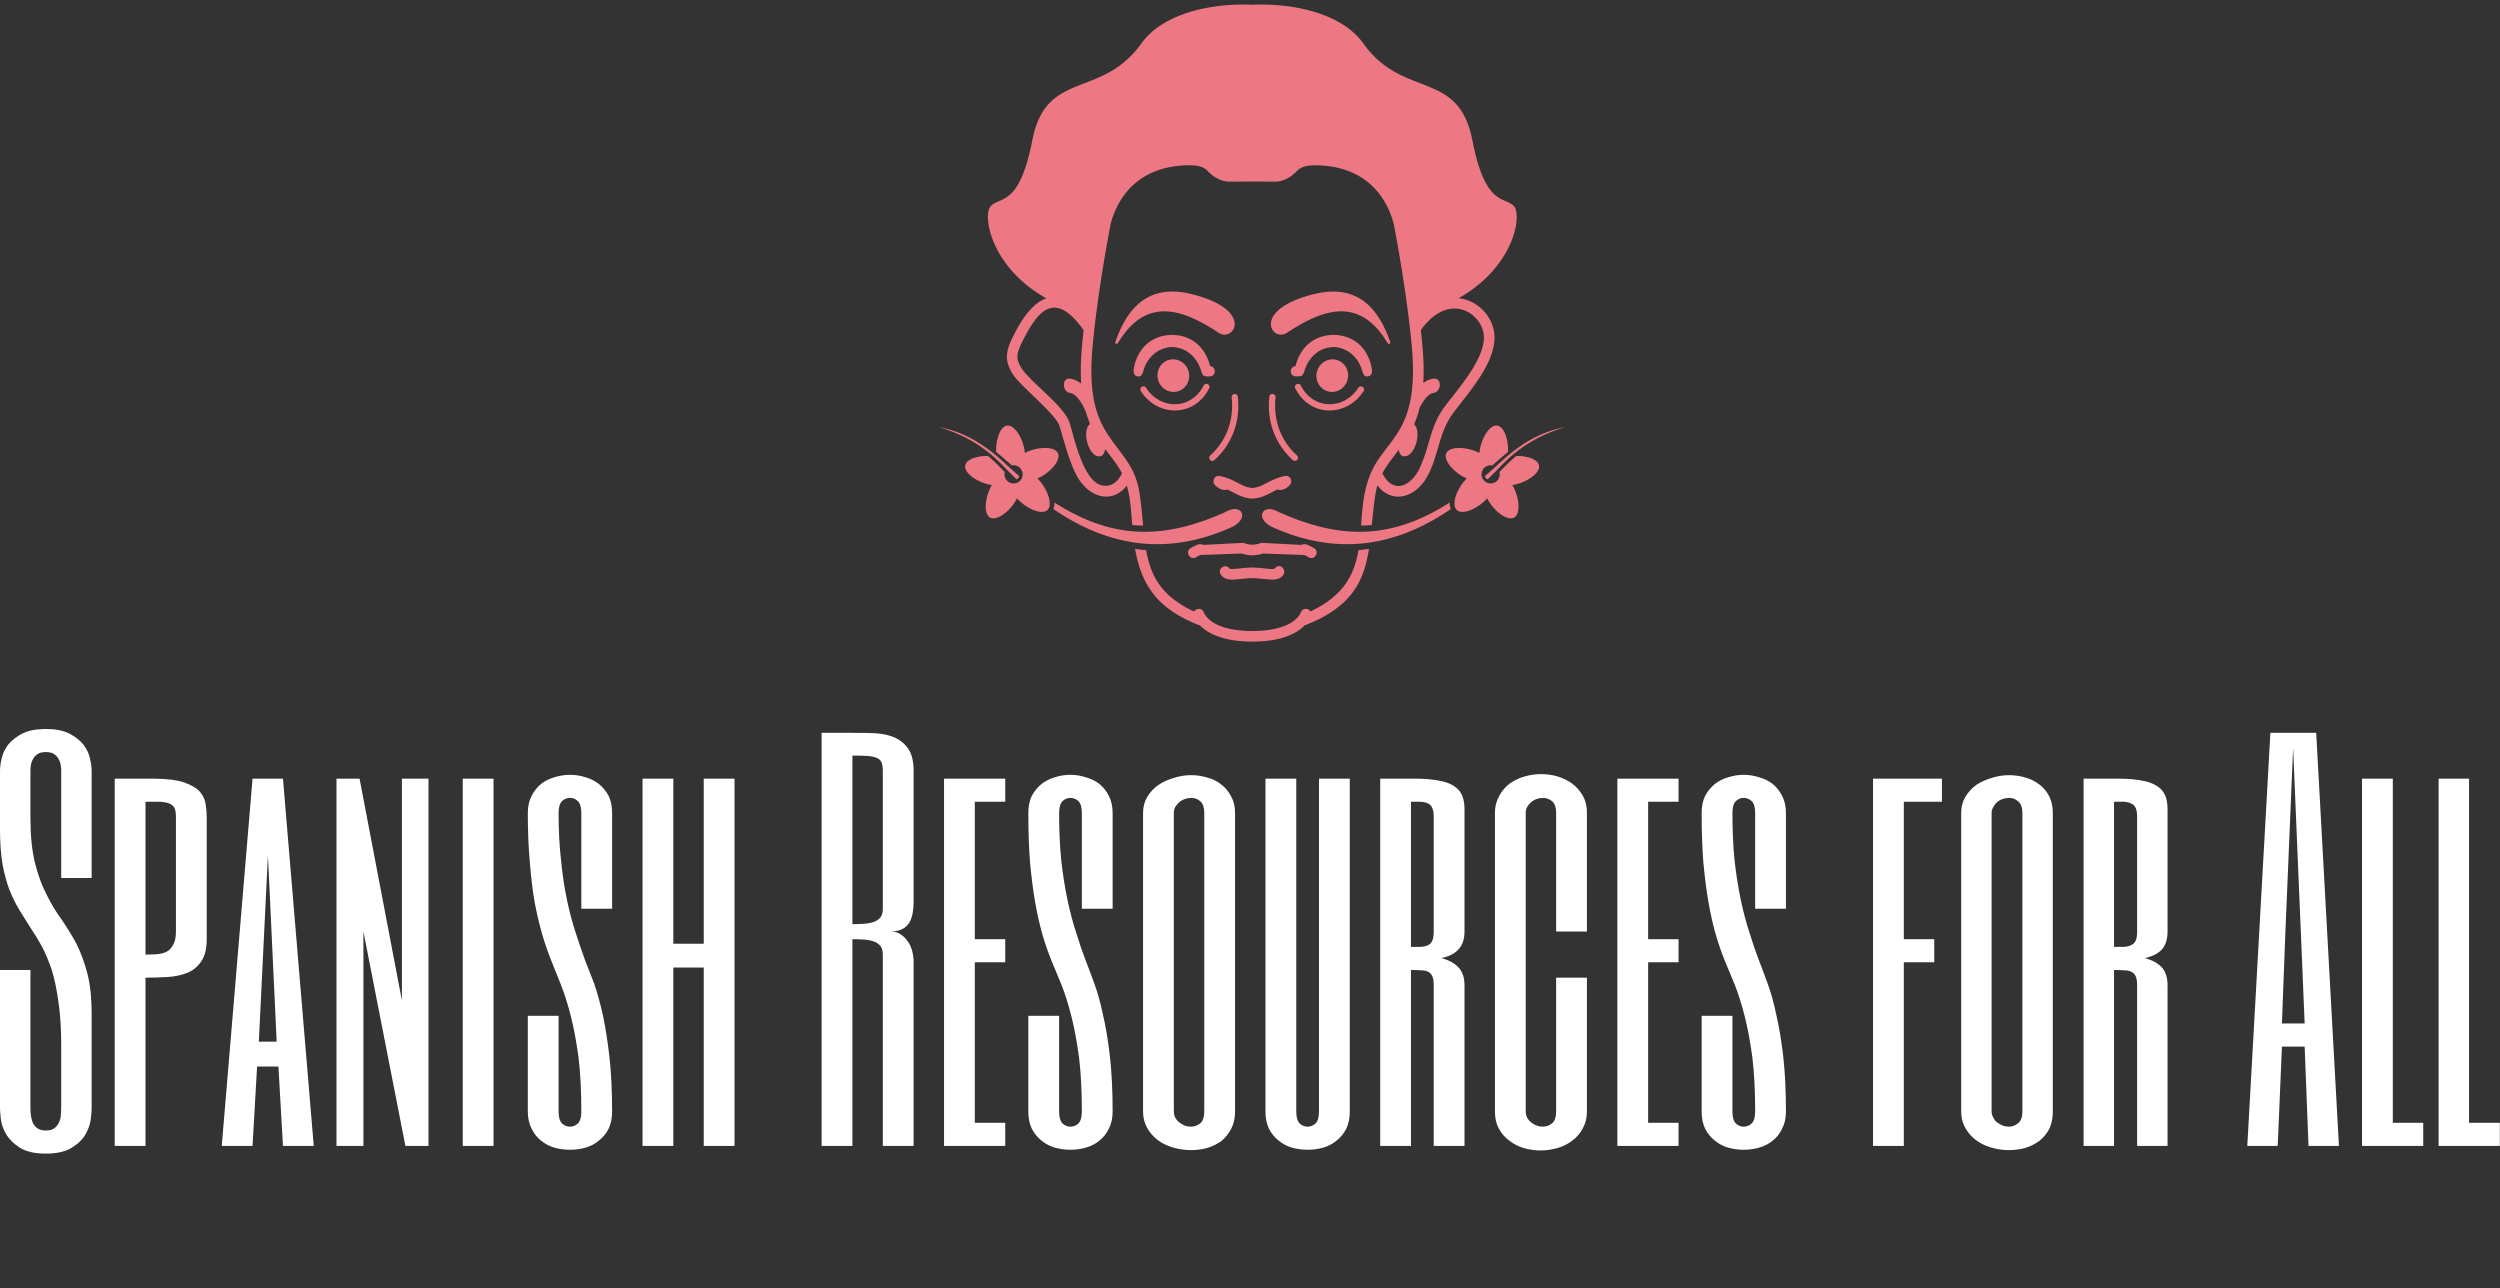 <svg data-v-423bf9ae="" xmlns="http://www.w3.org/2000/svg" viewBox="0 0 353.229 182" class="iconAboveSlogan"><rect x="0" y="0" width="353.229" height="182" fill="#333333" stroke="none"/><!----><!----><!----><g data-v-423bf9ae="" id="8e464ed5-6e4b-4b5d-b1bf-e317e4972575" fill="#ffffff" transform="matrix(4.942,0,0,4.942,-1.087,85.455)"><path d="M1.97 14.38L1.97 12.59L1.97 12.59Q1.97 11.87 1.89 11.35L1.89 11.35L1.89 11.35Q1.82 10.83 1.70 10.44L1.70 10.44L1.70 10.44Q1.57 10.06 1.42 9.77L1.42 9.77L1.42 9.77Q1.26 9.48 1.09 9.23L1.09 9.23L1.09 9.23Q0.93 8.98 0.77 8.72L0.77 8.72L0.77 8.72Q0.62 8.47 0.49 8.15L0.49 8.15L0.49 8.15Q0.37 7.83 0.29 7.41L0.29 7.41L0.29 7.41Q0.22 6.99 0.22 6.40L0.22 6.40L0.22 4.75L0.22 4.75Q0.22 4.59 0.27 4.38L0.27 4.38L0.27 4.38Q0.32 4.17 0.46 3.99L0.46 3.99L0.46 3.99Q0.61 3.81 0.86 3.68L0.86 3.68L0.86 3.68Q1.12 3.55 1.53 3.55L1.53 3.55L1.53 3.55Q1.94 3.55 2.20 3.68L2.20 3.68L2.20 3.68Q2.45 3.81 2.60 3.99L2.60 3.99L2.60 3.99Q2.74 4.17 2.79 4.38L2.79 4.38L2.79 4.38Q2.84 4.59 2.84 4.75L2.84 4.75L2.84 7.81L1.97 7.81L1.97 4.75L1.97 4.75Q1.97 4.59 1.93 4.48L1.93 4.48L1.93 4.48Q1.89 4.38 1.83 4.32L1.83 4.32L1.83 4.32Q1.77 4.26 1.69 4.23L1.69 4.23L1.69 4.23Q1.61 4.21 1.53 4.21L1.53 4.21L1.53 4.21Q1.45 4.21 1.37 4.23L1.37 4.23L1.37 4.23Q1.29 4.26 1.23 4.32L1.23 4.32L1.23 4.32Q1.17 4.38 1.13 4.48L1.13 4.48L1.13 4.48Q1.09 4.59 1.09 4.75L1.09 4.75L1.09 6.08L1.09 6.08Q1.09 6.86 1.22 7.38L1.22 7.38L1.22 7.38Q1.35 7.90 1.55 8.28L1.55 8.28L1.55 8.28Q1.74 8.67 1.97 8.98L1.97 8.98L1.97 8.98Q2.19 9.30 2.39 9.66L2.39 9.66L2.39 9.66Q2.58 10.03 2.71 10.51L2.71 10.51L2.71 10.51Q2.84 10.99 2.84 11.71L2.84 11.71L2.84 14.38L2.84 14.38Q2.84 14.46 2.82 14.67L2.82 14.67L2.82 14.67Q2.80 14.89 2.68 15.11L2.68 15.11L2.68 15.11Q2.56 15.34 2.29 15.51L2.29 15.51L2.29 15.51Q2.02 15.69 1.53 15.69L1.53 15.69L1.53 15.69Q1.04 15.69 0.77 15.51L0.77 15.51L0.77 15.51Q0.51 15.34 0.38 15.11L0.38 15.11L0.38 15.11Q0.26 14.89 0.24 14.67L0.24 14.67L0.24 14.67Q0.22 14.46 0.22 14.38L0.22 14.38L0.22 10.44L1.09 10.44L1.09 14.38L1.09 14.38Q1.09 14.46 1.10 14.57L1.10 14.57L1.10 14.57Q1.11 14.68 1.15 14.79L1.15 14.79L1.15 14.79Q1.19 14.89 1.28 14.96L1.28 14.96L1.28 14.96Q1.37 15.03 1.53 15.03L1.53 15.03L1.53 15.03Q1.70 15.03 1.78 14.96L1.78 14.96L1.78 14.96Q1.87 14.89 1.91 14.79L1.91 14.79L1.91 14.79Q1.96 14.68 1.96 14.57L1.96 14.57L1.96 14.57Q1.97 14.46 1.97 14.38L1.97 14.38ZM6.13 6.06L6.13 9.56L6.13 9.56Q6.13 9.97 5.97 10.20L5.97 10.20L5.97 10.20Q5.82 10.42 5.58 10.52L5.58 10.52L5.58 10.52Q5.33 10.62 5.02 10.64L5.02 10.64L5.02 10.64Q4.70 10.66 4.38 10.66L4.38 10.66L4.38 15.47L3.50 15.47L3.50 4.97L4.59 4.97L4.59 4.97Q5.17 4.97 5.49 5.08L5.49 5.08L5.49 5.08Q5.80 5.19 5.94 5.35L5.94 5.35L5.94 5.35Q6.08 5.52 6.10 5.71L6.10 5.71L6.10 5.71Q6.13 5.90 6.13 6.06L6.13 6.06ZM5.25 9.34L5.25 6.06L5.25 6.06Q5.25 5.90 5.21 5.81L5.21 5.81L5.21 5.81Q5.16 5.72 5.06 5.68L5.06 5.68L5.06 5.68Q4.96 5.64 4.79 5.63L4.79 5.63L4.79 5.63Q4.62 5.63 4.38 5.63L4.38 5.63L4.38 10.00L4.38 10.00Q4.54 10.00 4.70 9.99L4.70 9.99L4.70 9.99Q4.85 9.98 4.98 9.92L4.98 9.92L4.98 9.92Q5.10 9.86 5.17 9.72L5.17 9.72L5.17 9.72Q5.25 9.59 5.25 9.34L5.25 9.34ZM8.31 4.97L9.19 15.47L8.31 15.47L8.18 13.20L7.57 13.20L7.44 15.47L6.56 15.47L7.44 4.97L8.31 4.97ZM7.62 12.49L8.13 12.49L7.88 7.16L7.62 12.49ZM12.47 4.97L12.47 15.47L11.81 15.47L10.61 9.34L10.61 15.47L9.84 15.47L9.84 4.97L10.50 4.97L11.71 11.31L11.71 4.97L12.47 4.97ZM13.45 4.97L14.33 4.97L14.33 15.47L13.45 15.47L13.45 4.97ZM17.72 5.95L17.72 8.69L16.84 8.69L16.84 5.95L16.84 5.95Q16.84 5.71 16.74 5.61L16.74 5.61L16.74 5.61Q16.64 5.52 16.52 5.52L16.52 5.52L16.52 5.52Q16.39 5.52 16.29 5.61L16.29 5.61L16.29 5.61Q16.19 5.71 16.19 5.95L16.19 5.95L16.19 5.95Q16.19 6.69 16.26 7.30L16.26 7.30L16.26 7.30Q16.32 7.92 16.43 8.44L16.43 8.44L16.43 8.44Q16.54 8.96 16.68 9.38L16.68 9.38L16.68 9.38Q16.82 9.81 16.95 10.17L16.95 10.17L16.95 10.17Q17.06 10.45 17.20 10.81L17.20 10.81L17.20 10.81Q17.33 11.18 17.45 11.70L17.45 11.70L17.45 11.70Q17.56 12.21 17.64 12.89L17.64 12.89L17.64 12.89Q17.72 13.58 17.72 14.49L17.72 14.49L17.72 14.49Q17.72 14.77 17.62 14.98L17.62 14.98L17.62 14.98Q17.51 15.19 17.34 15.32L17.34 15.32L17.34 15.32Q17.17 15.46 16.96 15.52L16.96 15.52L16.96 15.52Q16.74 15.58 16.52 15.58L16.52 15.58L16.52 15.58Q16.29 15.58 16.07 15.52L16.07 15.52L16.07 15.52Q15.86 15.46 15.69 15.32L15.69 15.32L15.69 15.32Q15.52 15.19 15.42 14.98L15.42 14.98L15.42 14.98Q15.31 14.77 15.31 14.49L15.31 14.49L15.31 11.75L16.19 11.75L16.19 14.49L16.19 14.49Q16.19 14.73 16.29 14.83L16.29 14.83L16.29 14.83Q16.39 14.92 16.52 14.92L16.52 14.92L16.52 14.92Q16.64 14.92 16.74 14.83L16.74 14.83L16.74 14.83Q16.84 14.73 16.84 14.49L16.84 14.49L16.84 14.49Q16.84 13.60 16.76 12.94L16.76 12.94L16.76 12.94Q16.67 12.27 16.54 11.76L16.54 11.76L16.54 11.76Q16.41 11.25 16.26 10.87L16.26 10.87L16.26 10.87Q16.11 10.49 15.98 10.17L15.98 10.17L15.98 10.17Q15.85 9.85 15.73 9.45L15.73 9.45L15.73 9.45Q15.61 9.04 15.51 8.53L15.51 8.53L15.51 8.53Q15.42 8.02 15.37 7.38L15.37 7.38L15.37 7.38Q15.31 6.74 15.31 5.95L15.31 5.95L15.31 5.95Q15.31 5.67 15.42 5.46L15.42 5.46L15.42 5.46Q15.52 5.26 15.69 5.12L15.69 5.12L15.69 5.12Q15.86 4.99 16.07 4.93L16.07 4.93L16.07 4.93Q16.29 4.86 16.52 4.86L16.52 4.86L16.52 4.86Q16.74 4.86 16.96 4.93L16.96 4.93L16.96 4.93Q17.17 4.99 17.34 5.12L17.34 5.12L17.34 5.12Q17.51 5.26 17.62 5.46L17.62 5.46L17.62 5.46Q17.72 5.67 17.72 5.95L17.72 5.95ZM20.34 9.69L20.34 4.97L21.22 4.97L21.22 15.47L20.34 15.47L20.34 10.37L19.47 10.37L19.47 15.47L18.59 15.47L18.59 4.97L19.47 4.97L19.47 9.69L20.34 9.69ZM26.34 4.75L26.34 8.47L26.34 8.47Q26.34 8.96 26.17 9.15L26.17 9.15L26.17 9.15Q26.01 9.34 25.68 9.34L25.68 9.34L25.68 9.34Q25.85 9.34 25.97 9.42L25.97 9.42L25.97 9.42Q26.09 9.50 26.17 9.62L26.17 9.62L26.17 9.62Q26.26 9.74 26.30 9.90L26.30 9.90L26.30 9.90Q26.34 10.06 26.34 10.22L26.34 10.22L26.34 15.47L25.46 15.47L25.46 10.00L25.46 10.00Q25.46 9.84 25.39 9.75L25.39 9.75L25.39 9.75Q25.31 9.66 25.19 9.62L25.19 9.62L25.19 9.62Q25.07 9.58 24.91 9.57L24.91 9.57L24.91 9.57Q24.75 9.56 24.59 9.56L24.59 9.56L24.59 15.47L23.71 15.47L23.71 3.66L24.59 3.66L24.59 3.66Q24.92 3.66 25.23 3.67L25.23 3.67L25.23 3.67Q25.55 3.69 25.79 3.79L25.79 3.79L25.79 3.79Q26.04 3.90 26.19 4.12L26.19 4.12L26.19 4.12Q26.34 4.34 26.34 4.75L26.34 4.75ZM25.46 8.69L25.46 4.75L25.46 4.75Q25.46 4.59 25.42 4.50L25.42 4.50L25.42 4.50Q25.38 4.41 25.27 4.37L25.27 4.37L25.27 4.37Q25.17 4.33 25.00 4.32L25.00 4.32L25.00 4.32Q24.83 4.31 24.59 4.31L24.59 4.31L24.59 9.13L24.59 9.13Q24.75 9.13 24.91 9.12L24.91 9.12L24.91 9.12Q25.07 9.11 25.19 9.07L25.19 9.07L25.19 9.07Q25.31 9.03 25.39 8.94L25.39 8.94L25.39 8.94Q25.46 8.85 25.46 8.69L25.46 8.69ZM28.96 4.97L28.96 5.63L28.09 5.63L28.09 9.56L28.96 9.56L28.96 10.22L28.09 10.22L28.09 14.81L28.96 14.81L28.96 15.47L27.21 15.47L27.21 4.97L28.96 4.97ZM32.03 5.95L32.03 8.69L31.15 8.69L31.15 5.95L31.15 5.95Q31.15 5.71 31.05 5.61L31.05 5.61L31.05 5.61Q30.95 5.52 30.82 5.52L30.82 5.52L30.82 5.52Q30.70 5.52 30.60 5.61L30.60 5.61L30.60 5.61Q30.50 5.71 30.50 5.95L30.50 5.95L30.50 5.95Q30.50 6.69 30.56 7.30L30.56 7.30L30.56 7.30Q30.63 7.92 30.74 8.44L30.74 8.44L30.74 8.44Q30.85 8.96 30.99 9.38L30.99 9.38L30.99 9.38Q31.12 9.81 31.26 10.17L31.26 10.17L31.26 10.17Q31.37 10.45 31.50 10.81L31.50 10.81L31.50 10.81Q31.64 11.18 31.75 11.70L31.75 11.70L31.75 11.70Q31.87 12.21 31.95 12.89L31.95 12.89L31.95 12.89Q32.03 13.58 32.03 14.49L32.03 14.49L32.03 14.49Q32.03 14.77 31.92 14.98L31.92 14.98L31.92 14.98Q31.82 15.19 31.65 15.32L31.65 15.32L31.65 15.32Q31.48 15.46 31.26 15.52L31.26 15.52L31.26 15.52Q31.05 15.58 30.82 15.58L30.82 15.58L30.82 15.58Q30.60 15.58 30.38 15.52L30.38 15.52L30.38 15.52Q30.17 15.46 30.00 15.32L30.00 15.32L30.00 15.32Q29.83 15.19 29.72 14.98L29.72 14.98L29.72 14.98Q29.62 14.77 29.62 14.49L29.62 14.49L29.62 11.75L30.50 11.75L30.50 14.49L30.50 14.49Q30.50 14.73 30.60 14.83L30.60 14.83L30.60 14.83Q30.70 14.92 30.82 14.92L30.82 14.92L30.82 14.92Q30.95 14.92 31.05 14.83L31.05 14.83L31.05 14.83Q31.15 14.73 31.15 14.49L31.15 14.49L31.15 14.49Q31.15 13.60 31.07 12.94L31.07 12.94L31.07 12.94Q30.98 12.27 30.85 11.76L30.85 11.76L30.85 11.76Q30.72 11.25 30.57 10.87L30.57 10.87L30.57 10.87Q30.41 10.49 30.28 10.17L30.28 10.17L30.28 10.17Q30.15 9.85 30.03 9.45L30.03 9.45L30.03 9.45Q29.91 9.04 29.82 8.53L29.82 8.53L29.82 8.53Q29.73 8.02 29.67 7.38L29.67 7.38L29.67 7.38Q29.62 6.74 29.62 5.95L29.62 5.95L29.62 5.95Q29.62 5.67 29.72 5.46L29.72 5.46L29.72 5.46Q29.83 5.26 30.00 5.12L30.00 5.12L30.00 5.12Q30.17 4.99 30.38 4.93L30.38 4.93L30.38 4.93Q30.60 4.86 30.82 4.86L30.82 4.86L30.82 4.86Q31.05 4.86 31.26 4.93L31.26 4.93L31.26 4.93Q31.48 4.99 31.65 5.12L31.65 5.12L31.65 5.12Q31.82 5.26 31.92 5.46L31.92 5.46L31.92 5.46Q32.03 5.67 32.03 5.95L32.03 5.95ZM35.53 5.95L35.53 14.49L35.53 14.49Q35.53 14.77 35.42 14.98L35.42 14.98L35.42 14.98Q35.31 15.19 35.14 15.33L35.14 15.33L35.14 15.33Q34.96 15.46 34.73 15.53L34.73 15.53L34.73 15.53Q34.51 15.59 34.27 15.59L34.27 15.59L34.27 15.59Q34.02 15.59 33.77 15.52L33.77 15.52L33.77 15.52Q33.52 15.45 33.33 15.31L33.33 15.31L33.33 15.31Q33.14 15.17 33.02 14.96L33.02 14.96L33.02 14.96Q32.90 14.75 32.90 14.49L32.90 14.49L32.90 5.95L32.90 5.95Q32.90 5.69 33.02 5.49L33.02 5.49L33.02 5.49Q33.14 5.29 33.34 5.15L33.34 5.15L33.34 5.15Q33.53 5.02 33.78 4.95L33.78 4.95L33.78 4.95Q34.02 4.87 34.28 4.87L34.28 4.87L34.28 4.87Q34.51 4.87 34.74 4.94L34.74 4.94L34.74 4.94Q34.97 5.00 35.14 5.14L35.14 5.14L35.14 5.14Q35.31 5.27 35.42 5.48L35.42 5.48L35.42 5.48Q35.53 5.68 35.53 5.95L35.53 5.95ZM34.65 14.49L34.65 5.95L34.65 5.95Q34.65 5.72 34.54 5.62L34.54 5.62L34.54 5.62Q34.43 5.52 34.28 5.52L34.28 5.52L34.28 5.52Q34.19 5.52 34.10 5.55L34.10 5.55L34.10 5.55Q34.01 5.58 33.94 5.64L33.94 5.64L33.94 5.64Q33.87 5.70 33.82 5.78L33.82 5.78L33.82 5.78Q33.78 5.86 33.78 5.95L33.78 5.95L33.78 14.49L33.78 14.49Q33.78 14.58 33.82 14.66L33.82 14.66L33.82 14.66Q33.87 14.75 33.94 14.80L33.94 14.80L33.94 14.80Q34.01 14.85 34.09 14.89L34.09 14.89L34.09 14.89Q34.18 14.92 34.27 14.92L34.27 14.92L34.27 14.92Q34.42 14.92 34.54 14.82L34.54 14.82L34.54 14.82Q34.65 14.72 34.65 14.49L34.65 14.49ZM37.93 14.49L37.93 4.97L38.81 4.97L38.81 14.49L38.81 14.49Q38.81 14.77 38.71 14.98L38.71 14.98L38.71 14.98Q38.60 15.19 38.43 15.32L38.43 15.32L38.43 15.32Q38.26 15.46 38.05 15.52L38.05 15.52L38.05 15.52Q37.83 15.58 37.60 15.58L37.60 15.58L37.60 15.58Q37.38 15.58 37.16 15.52L37.16 15.52L37.16 15.52Q36.95 15.46 36.78 15.32L36.78 15.32L36.78 15.32Q36.61 15.19 36.50 14.98L36.50 14.98L36.50 14.98Q36.40 14.77 36.40 14.49L36.40 14.49L36.40 4.97L37.28 4.97L37.28 14.49L37.28 14.49Q37.28 14.73 37.38 14.83L37.38 14.83L37.38 14.83Q37.48 14.92 37.60 14.92L37.60 14.92L37.60 14.92Q37.73 14.92 37.83 14.83L37.83 14.83L37.83 14.83Q37.93 14.73 37.93 14.49L37.93 14.49ZM42.09 5.84L42.09 9.34L42.09 9.34Q42.09 9.67 41.92 9.85L41.92 9.85L41.92 9.85Q41.76 10.03 41.43 10.10L41.43 10.10L41.43 10.10Q41.76 10.19 41.92 10.37L41.92 10.37L41.92 10.37Q42.09 10.55 42.09 10.88L42.09 10.88L42.09 15.47L41.21 15.47L41.21 10.88L41.21 10.88Q41.21 10.71 41.17 10.62L41.17 10.62L41.17 10.62Q41.13 10.53 41.05 10.49L41.05 10.49L41.05 10.49Q40.97 10.45 40.84 10.45L40.84 10.45L40.84 10.45Q40.72 10.44 40.56 10.44L40.56 10.44L40.56 15.47L39.68 15.47L39.68 4.97L40.67 4.97L40.67 4.97Q41.11 4.97 41.43 5.04L41.43 5.04L41.43 5.04Q41.75 5.11 41.92 5.29L41.92 5.29L41.92 5.29Q42.09 5.48 42.09 5.84L42.09 5.84ZM41.21 9.34L41.21 6.06L41.21 6.06Q41.21 5.90 41.17 5.81L41.17 5.81L41.17 5.81Q41.13 5.72 41.05 5.68L41.05 5.68L41.05 5.68Q40.97 5.64 40.84 5.63L40.84 5.63L40.84 5.63Q40.72 5.63 40.56 5.63L40.56 5.63L40.56 9.78L40.56 9.78Q40.72 9.78 40.84 9.78L40.84 9.78L40.84 9.78Q40.97 9.77 41.05 9.73L41.05 9.73L41.05 9.73Q41.13 9.69 41.17 9.60L41.17 9.60L41.17 9.60Q41.21 9.51 41.21 9.34L41.21 9.34ZM45.59 5.95L45.59 9.34L44.71 9.34L44.71 5.95L44.71 5.95Q44.71 5.72 44.60 5.62L44.60 5.62L44.60 5.62Q44.48 5.52 44.33 5.52L44.33 5.52L44.33 5.52Q44.24 5.52 44.16 5.55L44.16 5.55L44.16 5.55Q44.07 5.58 44.00 5.64L44.00 5.64L44.00 5.64Q43.93 5.70 43.88 5.78L43.88 5.78L43.88 5.78Q43.84 5.86 43.84 5.95L43.84 5.95L43.84 14.49L43.84 14.49Q43.84 14.58 43.88 14.66L43.88 14.66L43.88 14.66Q43.93 14.75 44.00 14.80L44.00 14.80L44.00 14.80Q44.07 14.86 44.16 14.89L44.16 14.89L44.16 14.89Q44.24 14.92 44.33 14.92L44.33 14.92L44.33 14.92Q44.48 14.92 44.60 14.82L44.60 14.82L44.60 14.82Q44.71 14.72 44.71 14.49L44.71 14.49L44.71 10.66L45.59 10.66L45.59 14.49L45.59 14.49Q45.59 14.76 45.47 14.97L45.47 14.97L45.47 14.97Q45.36 15.18 45.17 15.32L45.17 15.32L45.17 15.32Q44.99 15.46 44.75 15.53L44.75 15.53L44.75 15.53Q44.51 15.60 44.26 15.60L44.26 15.60L44.26 15.60Q44.02 15.60 43.78 15.53L43.78 15.53L43.78 15.53Q43.55 15.46 43.37 15.32L43.37 15.32L43.37 15.32Q43.18 15.18 43.07 14.97L43.07 14.97L43.07 14.97Q42.96 14.77 42.96 14.49L42.96 14.49L42.96 5.95L42.96 5.95Q42.96 5.68 43.08 5.47L43.08 5.47L43.08 5.47Q43.19 5.26 43.37 5.12L43.37 5.12L43.37 5.12Q43.56 4.98 43.80 4.91L43.80 4.91L43.80 4.91Q44.04 4.84 44.28 4.84L44.28 4.84L44.28 4.84Q44.53 4.84 44.76 4.91L44.76 4.91L44.76 4.91Q44.99 4.98 45.18 5.12L45.18 5.12L45.18 5.12Q45.36 5.26 45.48 5.47L45.48 5.47L45.48 5.47Q45.59 5.67 45.59 5.95L45.59 5.95ZM48.21 4.97L48.21 5.63L47.34 5.63L47.34 9.56L48.21 9.56L48.21 10.22L47.34 10.22L47.34 14.81L48.21 14.81L48.21 15.47L46.46 15.47L46.46 4.97L48.21 4.97ZM51.28 5.95L51.28 8.69L50.40 8.69L50.40 5.95L50.40 5.95Q50.40 5.71 50.30 5.61L50.30 5.61L50.30 5.61Q50.20 5.52 50.07 5.52L50.07 5.52L50.07 5.52Q49.95 5.52 49.85 5.61L49.85 5.61L49.85 5.61Q49.75 5.71 49.75 5.95L49.75 5.95L49.75 5.95Q49.75 6.69 49.81 7.30L49.81 7.30L49.81 7.30Q49.88 7.92 49.99 8.44L49.99 8.44L49.99 8.44Q50.10 8.96 50.24 9.38L50.24 9.38L50.24 9.38Q50.37 9.81 50.51 10.17L50.51 10.17L50.51 10.17Q50.62 10.45 50.75 10.81L50.75 10.81L50.75 10.81Q50.89 11.18 51.00 11.70L51.00 11.70L51.00 11.70Q51.12 12.21 51.20 12.89L51.20 12.89L51.20 12.89Q51.28 13.58 51.28 14.49L51.28 14.49L51.28 14.49Q51.28 14.77 51.17 14.98L51.17 14.98L51.17 14.98Q51.07 15.19 50.90 15.32L50.90 15.32L50.90 15.32Q50.73 15.46 50.51 15.52L50.51 15.52L50.51 15.52Q50.30 15.58 50.07 15.58L50.07 15.58L50.07 15.58Q49.85 15.58 49.63 15.52L49.63 15.52L49.63 15.52Q49.42 15.46 49.25 15.32L49.25 15.32L49.25 15.32Q49.08 15.19 48.97 14.98L48.97 14.98L48.97 14.98Q48.87 14.77 48.87 14.49L48.87 14.49L48.87 11.75L49.75 11.75L49.75 14.49L49.75 14.49Q49.75 14.73 49.85 14.83L49.85 14.83L49.85 14.83Q49.95 14.92 50.07 14.92L50.07 14.92L50.07 14.92Q50.20 14.92 50.30 14.83L50.30 14.83L50.30 14.83Q50.40 14.73 50.40 14.49L50.40 14.49L50.40 14.49Q50.40 13.60 50.32 12.94L50.32 12.94L50.32 12.94Q50.23 12.27 50.10 11.76L50.10 11.76L50.10 11.76Q49.97 11.25 49.82 10.87L49.82 10.87L49.82 10.87Q49.66 10.49 49.53 10.17L49.53 10.17L49.53 10.17Q49.40 9.85 49.28 9.45L49.28 9.45L49.28 9.45Q49.16 9.04 49.07 8.53L49.07 8.53L49.07 8.53Q48.98 8.02 48.92 7.38L48.92 7.38L48.92 7.38Q48.87 6.74 48.87 5.95L48.87 5.95L48.87 5.95Q48.87 5.67 48.97 5.46L48.97 5.46L48.97 5.46Q49.08 5.26 49.25 5.12L49.25 5.12L49.25 5.12Q49.42 4.99 49.63 4.93L49.63 4.93L49.63 4.93Q49.85 4.86 50.07 4.86L50.07 4.86L50.07 4.86Q50.30 4.86 50.51 4.93L50.51 4.93L50.51 4.93Q50.73 4.99 50.90 5.12L50.90 5.12L50.90 5.12Q51.07 5.26 51.17 5.46L51.17 5.46L51.17 5.46Q51.28 5.67 51.28 5.95L51.28 5.95ZM55.74 4.97L55.74 5.63L54.65 5.63L54.65 9.56L55.52 9.56L55.52 10.22L54.65 10.22L54.65 15.47L53.77 15.47L53.77 4.97L55.74 4.97ZM58.91 5.95L58.91 14.49L58.91 14.49Q58.91 14.77 58.81 14.98L58.81 14.98L58.81 14.98Q58.70 15.19 58.52 15.33L58.52 15.33L58.52 15.33Q58.34 15.46 58.12 15.53L58.12 15.53L58.12 15.53Q57.89 15.59 57.65 15.59L57.65 15.59L57.65 15.59Q57.40 15.59 57.16 15.52L57.16 15.52L57.16 15.52Q56.91 15.45 56.72 15.31L56.72 15.31L56.72 15.31Q56.53 15.17 56.41 14.96L56.41 14.96L56.41 14.96Q56.29 14.75 56.29 14.49L56.29 14.49L56.29 5.95L56.29 5.95Q56.29 5.69 56.41 5.49L56.41 5.49L56.41 5.49Q56.53 5.29 56.72 5.15L56.72 5.15L56.72 5.15Q56.92 5.02 57.16 4.95L57.16 4.95L57.16 4.95Q57.41 4.87 57.66 4.87L57.66 4.87L57.66 4.87Q57.90 4.87 58.13 4.94L58.13 4.94L58.13 4.94Q58.35 5.00 58.53 5.14L58.53 5.14L58.53 5.14Q58.70 5.27 58.81 5.48L58.81 5.48L58.81 5.48Q58.91 5.68 58.91 5.95L58.91 5.95ZM58.04 14.49L58.04 5.95L58.04 5.95Q58.04 5.72 57.92 5.62L57.92 5.62L57.92 5.62Q57.81 5.52 57.66 5.52L57.66 5.52L57.66 5.52Q57.57 5.52 57.48 5.55L57.48 5.55L57.48 5.55Q57.39 5.58 57.32 5.64L57.32 5.64L57.32 5.64Q57.25 5.70 57.21 5.78L57.21 5.78L57.21 5.78Q57.16 5.86 57.16 5.95L57.16 5.95L57.16 14.49L57.16 14.49Q57.16 14.58 57.21 14.66L57.21 14.66L57.21 14.66Q57.25 14.75 57.32 14.80L57.32 14.80L57.32 14.80Q57.39 14.85 57.48 14.89L57.48 14.89L57.48 14.89Q57.57 14.92 57.65 14.92L57.65 14.92L57.65 14.92Q57.80 14.92 57.92 14.82L57.92 14.82L57.92 14.82Q58.04 14.72 58.04 14.49L58.04 14.49ZM62.19 5.84L62.19 9.34L62.19 9.34Q62.19 9.67 62.03 9.85L62.03 9.85L62.03 9.85Q61.87 10.03 61.54 10.10L61.54 10.10L61.54 10.10Q61.87 10.19 62.03 10.37L62.03 10.37L62.03 10.37Q62.19 10.55 62.19 10.88L62.19 10.88L62.19 15.47L61.32 15.47L61.32 10.88L61.32 10.88Q61.32 10.71 61.28 10.62L61.28 10.62L61.28 10.62Q61.24 10.53 61.15 10.49L61.15 10.49L61.15 10.49Q61.07 10.45 60.95 10.45L60.95 10.45L60.95 10.45Q60.83 10.44 60.66 10.44L60.66 10.44L60.66 15.47L59.79 15.47L59.79 4.97L60.77 4.97L60.77 4.97Q61.22 4.97 61.53 5.04L61.53 5.04L61.53 5.04Q61.85 5.11 62.02 5.29L62.02 5.29L62.02 5.29Q62.19 5.48 62.19 5.84L62.19 5.84ZM61.32 9.34L61.32 6.06L61.32 6.06Q61.32 5.90 61.28 5.81L61.28 5.81L61.28 5.81Q61.24 5.72 61.15 5.68L61.15 5.68L61.15 5.68Q61.07 5.64 60.95 5.63L60.95 5.63L60.95 5.63Q60.83 5.63 60.66 5.63L60.66 5.63L60.66 9.78L60.66 9.78Q60.83 9.78 60.95 9.78L60.95 9.78L60.95 9.78Q61.07 9.77 61.15 9.73L61.15 9.73L61.15 9.73Q61.24 9.69 61.28 9.60L61.28 9.60L61.28 9.60Q61.32 9.51 61.32 9.34L61.32 9.34ZM66.44 3.66L67.09 15.47L66.22 15.47L66.11 12.63L65.46 12.63L65.34 15.47L64.47 15.47L65.13 3.66L66.44 3.66ZM66.11 11.97L66.00 9.34L65.78 4.09L65.56 9.34L65.46 11.97L66.11 11.97ZM67.75 4.97L68.63 4.97L68.63 14.81L69.50 14.81L69.50 15.47L67.75 15.47L67.75 4.97ZM69.94 4.97L70.81 4.97L70.81 14.81L71.69 14.81L71.69 15.47L69.94 15.47L69.94 4.97Z"></path></g><!----><g data-v-423bf9ae="" id="7f890d8f-1f7e-49d9-bc96-055da4d44484" transform="matrix(1.163,0,0,1.163,118.807,-12.896)" stroke="none" fill="#ED7884"><path d="M46.452 73.416c.312-.143.255-.115.419-.201 1.625-.857 2.54.439 1.315 1.467a1.198 1.198 0 0 1-.196.156 2.92 2.92 0 0 1-.508.288 8.89 8.89 0 0 1-.437.196c-7.057 3.027-14.086 2.508-21.233-2.396a2.03 2.03 0 0 0 .139-.787c7.276 4.668 13.445 4.366 20.501 1.277zM21.52 71.757l-.12-.137a3.517 3.517 0 0 1-.118.228c-.734 1.326-2.315 2.58-3.15 2.117-.834-.463-.61-2.469.128-3.795l.088-.156c-.083-.013-.167-.023-.251-.043-1.488-.287-3.169-1.404-2.987-2.342.147-.758 1.466-1.168 2.752-1.145.514.422 1.017.887 1.512 1.396.18.188.359.37.54.553l-.017.071a1.107 1.107 0 0 0 1.399 1.271 1.112 1.112 0 0 0 .79-1.002 1.105 1.105 0 0 0-1.312-1.142c-.642-.563-1.268-1.112-1.905-1.633-.069-1.438.46-3.095 1.332-3.203.949-.116 1.946 1.638 2.132 3.144l.017.182c.074-.04.149-.078.229-.115 1.375-.639 3.39-.727 3.794.141.404.865-.958 2.354-2.333 2.996l-.165.072c.061.061.119.118.18.182 1.033 1.109 1.737 3.002 1.039 3.651-.702.653-2.538-.182-3.574-1.291zm.155-2.827a.717.717 0 0 1-.309.402 55.42 55.42 0 0 1-1.722-1.713c-2.327-2.409-4.851-3.791-7.74-4.641 2.82.506 5.36 1.907 8.012 4.377a60.688 60.688 0 0 0 1.759 1.575zm44.117-.346c1.263 2.58 3.455 1.615 4.503-.58 1.295-2.713 1.23-5.091 3.124-7.596 1.646-2.174 4.704-5.6 4.702-8.311 0-2.875-4.178-5.779-7.661-.906.081.735.153 1.469.214 2.186.141 1.617.156 3.018.08 4.246.393-.293.816-.48 1.27-.535 1.018-.123.965 1.622-.053 1.744-.474.059-1.115.691-1.66 1.812-.185.742-.412 1.4-.668 1.998.283.243.444.77.402 1.438-.068 1.094-.641 2.201-1.291 2.399-.624.193-.888-.207-.982-.744-.749 1.007-1.447 1.845-1.98 2.849zm-31.054 1.498c-1.826 2.35-4.826 1.454-6.248-1.521-.849-1.783-1.339-3.768-1.906-5.652-.456-1.514-4.366-4.544-5.62-6.235-1.272-1.987-.91-3.144.407-5.569.844-1.557 2.052-3.235 3.589-3.772-6.816-3.83-7.743-10.106-6.765-11.186 1.132-1.246 3.476.134 5.068-8.031 1.681-8.622 8.384-4.947 13.245-11.75 2.672-3.743 8.68-4.917 13.466-4.702 4.819-.214 10.825.959 13.499 4.702 4.858 6.803 11.564 3.128 13.243 11.75 1.593 8.165 3.938 6.785 5.066 8.031.979 1.078.056 7.339-6.735 11.171 2.438.259 4.361 2.403 4.362 4.786.002 3.174-3.091 6.612-4.964 9.088-1.746 2.31-1.747 4.771-2.989 7.373-1.427 2.986-4.442 3.879-6.267 1.496a8.656 8.656 0 0 0-.271 1.238c-.187 1.242-.299 2.438-.414 3.575-.435.042-.868.063-1.305.067.196-2.651.368-5.381 1.983-7.86.668-1.024 1.457-1.915 2.182-2.985 1.355-1.992 2.529-4.684 2.023-10.607-.572-6.725-2.177-14.979-2.177-14.979s-.104-.596-.438-1.44c-1.494-3.767-4.432-5.497-7.914-5.842-1.869-.152-2.782-.026-3.448.631-.703.759-1.703 1.295-2.603 1.295l-2.821-.011-2.818.011c-.9 0-1.899-.536-2.604-1.295-.564-.56-1.31-.739-2.671-.688-3.842.152-7.117 1.849-8.722 5.898-.336.844-.438 1.44-.438 1.44s-1.604 8.256-2.179 14.98c-.506 5.924.67 8.613 2.023 10.606 1.714 2.521 3.238 3.738 3.722 7.015.199 1.34.305 2.619.42 3.832a15.446 15.446 0 0 1-1.325-.067c-.13-1.668-.201-3.259-.656-4.793zm-5.251-18.891c-3.338-4.692-5.333-2.521-6.985.523-1.251 2.307-1.343 2.869-.478 4.225 1.481 1.988 5.179 4.559 5.793 6.597.569 1.892 1.694 7.247 4.056 7.551.564.071 1.536.019 2.28-1.495a9.152 9.152 0 0 0-.469-.812c-.486-.747-1.037-1.421-1.583-2.146-.078.587-.333 1.056-1 .851-.647-.199-1.222-1.308-1.291-2.4-.042-.698.136-1.236.44-1.467-.025-.102-.052-.201-.079-.301a12.673 12.673 0 0 1-.398-1.164c-.589-1.438-1.347-2.254-1.888-2.318-1.016-.122-1.068-1.867-.052-1.744.49.061.946.273 1.365.608-.081-1.243-.066-2.667.075-4.319.062-.72.136-1.452.214-2.189zm34.674 26.577c-.603 3.838-1.987 6.932-7.478 9.168l-.353.138c-1.228 1.278-3.438 1.96-6.343 1.96-2.898 0-5.109-.682-6.338-1.956-.036-.011-.074-.021-.112-.034-5.073-1.977-7.014-4.859-7.793-9.275.446.066.894.118 1.343.159.546 3.062 1.786 5.58 5.831 7.455.237-.393.907-.499 1.156.062.554 1.25 2.382 2.303 5.913 2.303 3.534 0 5.362-1.053 5.917-2.303.244-.553.904-.455 1.146-.073 4.11-1.929 5.346-4.563 5.833-7.448.429-.043.853-.092 1.278-.156zm-2.538-21.041c-.02 1.092-.896 1.975-1.954 1.975s-1.905-.883-1.892-1.975c.015-1.096.889-1.983 1.955-1.983 1.066-.002 1.913.887 1.891 1.983zm-23.155 0c-.022-1.096.825-1.983 1.89-1.983 1.066 0 1.94.889 1.956 1.983.013 1.092-.834 1.975-1.893 1.975-1.057-.002-1.933-.884-1.953-1.975zm10.647 13.449c.287.108.573.178.874.194.303-.017.588-.086.877-.194.22-.085.429-.187.643-.295.55-.279 1.087-.566 1.675-.762.234-.077.485-.146.76-.201.466-.092.75.254.771.607a.588.588 0 0 1-.122.424 1.882 1.882 0 0 1-.469.416l-.071.045a1.475 1.475 0 0 1-.729.205.677.677 0 0 1-.283-.057c-.319.145-.632.309-.948.473a8.287 8.287 0 0 1-.775.351 4.028 4.028 0 0 1-1.271.276h-.104a4.126 4.126 0 0 1-1.272-.276 7.81 7.81 0 0 1-.773-.351c-.317-.164-.63-.328-.948-.473a.695.695 0 0 1-.286.057c-.298 0-.545-.102-.729-.205l-.07-.045a1.909 1.909 0 0 1-.471-.416.582.582 0 0 1-.119-.424c.019-.354.303-.699.77-.607.272.055.524.124.76.201.588.195 1.124.482 1.672.762.208.108.419.21.638.295zm-6.041 7.2c.081-.04.149-.069.202-.091a.97.97 0 0 1 .473-.082.7.7 0 0 1 .293.086l4.72-.246a.718.718 0 0 1 .346.07c.127.041.482.143.883.156.402-.015.756-.115.882-.156a.74.74 0 0 1 .35-.07l4.721.246a.678.678 0 0 1 .291-.086.903.903 0 0 1 .439.07c.088.033.154.062.235.103.142.067.323.161.562.294.748.422.116 1.543-.632 1.123a7.536 7.536 0 0 0-.481-.254l-.057-.025-5-.178c-.371.129-.888.199-1.229.221l-.082.002-.078-.002c-.344-.021-.858-.092-1.229-.221l-5 .178-.057.025a7.566 7.566 0 0 0-.48.254c-.75.42-1.382-.701-.633-1.123.239-.133.42-.227.556-.291l.005-.003zm4.158 2.798c.022.01.097.035.283.039a6.48 6.48 0 0 0 .673-.043c.257-.023.536-.055.841-.082.288-.025.611-.044.942-.052.218.006.439.016.644.028.367.024.701.062 1.003.094.317.031.679.09.995.04a.723.723 0 0 0 .096-.022c.584-.854 1.688.234.857.967l-.049.037c-.152.137-.383.241-.707.293-.432.064-.89.012-1.316-.033-.294-.03-.61-.065-.958-.088a8.295 8.295 0 0 0-.556-.023 10.33 10.33 0 0 0-.838.046c-.303.022-.576.056-.825.08-.308.03-.579.051-.815.047-.445-.008-.752-.101-.95-.231a1.086 1.086 0 0 1-.389-.377c-.472-.718.596-1.424 1.069-.72zm1-20.881c.387 3.752-1.307 6.305-2.849 7.688-.375.338-.884-.228-.506-.563 1.404-1.26 2.959-3.589 2.602-7.044-.05-.505.704-.582.753-.081zm-3.491-1.02c-1.824 3.563-6.279 3.471-8.294.338-.273-.422.362-.834.638-.408 1.73 2.688 5.45 2.717 6.982-.273.231-.451.906-.106.674.343zm8.066 1.099c-.354 3.455 1.197 5.784 2.604 7.044.376.337-.129.9-.506.562-1.543-1.383-3.237-3.935-2.852-7.687.052-.499.806-.422.754.081zm3.072-1.442c1.534 2.99 5.253 2.961 6.984.273.275-.426.91-.014.638.408-2.017 3.133-6.472 3.227-8.296-.338-.228-.449.443-.794.674-.343zm-9.991-6.414c-4.443-2.941-8.835-4.418-12.229 1.256-.028.066-.111.104-.197.078-.092-.023-.148-.104-.129-.188 1.428-4.077 3.93-7.142 9.231-5.855 7.778 1.906 5.181 5.937 3.324 4.709zm8.313 0c-1.858 1.229-4.451-2.803 3.324-4.708 5.299-1.287 7.805 1.778 9.229 5.855.022.082-.036.163-.126.188-.087.024-.173-.012-.197-.078-3.394-5.676-7.785-4.199-12.23-1.257zm9.24 4.899a1.259 1.259 0 0 1-.104-.272c-.332-1.242-1.258-2.344-2.522-2.731-.725-.201-.984-.201-1.729-.063-1.375.312-2.38 1.469-2.761 2.797-.021.07-.044.106-.068.188-.132.334-.257.479-.606.479h-.366c-.812 0-.827-1.194-.048-1.237.012-.062.025-.13.043-.195.693-2.42 2.508-3.6 4.568-3.6 2.053 0 3.905 1.17 4.551 3.6.016.065.029.134.039.195.189.774.056 1.173-.412 1.237-.385.054-.506-.178-.585-.398zm-26.793 0c-.075.22-.2.452-.584.397-.468-.065-.601-.463-.411-1.238.01-.062.022-.129.038-.195.646-2.43 2.501-3.6 4.55-3.6 2.062 0 3.876 1.18 4.568 3.6.019.066.033.133.043.195.781.043.766 1.238-.046 1.238h-.368c-.351 0-.474-.146-.605-.48-.026-.082-.048-.118-.066-.189-.383-1.328-1.389-2.483-2.764-2.795-.742-.139-1.005-.139-1.73.062-1.261.389-2.188 1.49-2.521 2.732-.027.108-.063.2-.104.273zM78.244 68.93a58.379 58.379 0 0 0 1.757-1.572c2.653-2.471 5.192-3.871 8.015-4.379-2.889.851-5.414 2.231-7.742 4.642-.576.6-1.146 1.172-1.719 1.713a.739.739 0 0 1-.311-.404zm.154 2.827c-1.035 1.109-2.871 1.944-3.57 1.291-.699-.649.006-2.542 1.041-3.651.059-.062.117-.121.178-.182l-.165-.072c-1.375-.643-2.735-2.131-2.331-2.996.403-.866 2.418-.778 3.793-.141.077.037.154.075.229.115l.018-.182c.185-1.506 1.181-3.26 2.128-3.144.875.108 1.403 1.767 1.336 3.203a62.641 62.641 0 0 0-1.906 1.633 1.106 1.106 0 0 0-1.293 1.298c.082.413.391.733.771.846.167.049.347.062.524.024.601-.114.99-.692.875-1.295l-.018-.071c.18-.183.361-.365.54-.553.496-.511.999-.976 1.511-1.396 1.287-.023 2.606.387 2.754 1.145.185.938-1.498 2.055-2.988 2.342-.084.02-.166.03-.251.043l.093.156c.734 1.326.96 3.332.124 3.795-.834.463-2.416-.791-3.151-2.117a3.748 3.748 0 0 1-.117-.228l-.125.137zm-24.93 1.659c7.056 3.089 13.226 3.391 20.501-1.277-.003.293.045.56.139.787-7.148 4.904-14.178 5.424-21.235 2.396a10.033 10.033 0 0 1-.438-.196 3.043 3.043 0 0 1-.506-.288 1.199 1.199 0 0 1-.197-.156c-1.225-1.026-.31-2.324 1.316-1.467.164.086.104.058.42.201z"></path></g><!----><g data-v-423bf9ae="" id="ce55a0d5-6a04-4bc4-a649-ff21607df9bd" fill="#ffffff" transform="matrix(0.538,0,0,0.538,44.632,202.586)"><path d="M7.71 2.21L0.20 2.21L0.20 3.22L3.43 3.22L3.43 11.48L4.48 11.48L4.48 3.22L7.71 3.22ZM18.49 4.37C16.76 4.37 16.06 5.73 15.92 6.20L15.92 4.48L14.87 4.48L14.87 11.48L15.92 11.48L15.92 8.40C15.92 6.86 16.87 5.42 18.44 5.42L18.56 5.42L18.56 4.37ZM26.70 11.48L27.75 11.48L27.75 4.48L26.70 4.48ZM26.66 1.93L26.66 3.30L27.79 3.30L27.79 1.93ZM39.69 10.64C38.28 10.64 37.37 9.65 37.21 8.40L43.08 8.40L43.08 7.98C43.08 5.98 41.75 4.37 39.61 4.37C37.46 4.37 36.13 5.98 36.13 7.98C36.13 9.98 37.53 11.59 39.68 11.59C41.34 11.59 42.38 10.72 42.87 9.46L41.72 9.46C41.34 10.16 40.67 10.64 39.69 10.64ZM39.61 5.32C40.95 5.32 41.79 6.23 41.99 7.42L37.23 7.42C37.42 6.23 38.26 5.32 39.61 5.32ZM54.32 4.37C52.28 4.37 50.93 5.98 50.93 7.98C50.93 9.98 52.28 11.59 54.32 11.59C55.48 11.59 56.31 11.12 56.83 10.36L56.83 11.48L57.88 11.48L57.88 1.68L56.83 1.68L56.83 5.61C56.31 4.86 55.48 4.37 54.32 4.37ZM54.46 10.64C52.91 10.64 51.98 9.42 51.98 7.98C51.98 6.54 52.91 5.32 54.46 5.32C56.01 5.32 56.88 6.54 56.88 7.98C56.88 9.42 56.01 10.64 54.46 10.64ZM79.63 4.37C77.59 4.37 76.24 5.98 76.24 7.98C76.24 9.98 77.59 11.59 79.63 11.59C80.79 11.59 81.62 11.12 82.14 10.36L82.14 11.48L83.19 11.48L83.19 4.48L82.14 4.48L82.14 5.61C81.62 4.86 80.79 4.37 79.63 4.37ZM79.77 10.64C78.22 10.64 77.29 9.42 77.29 7.98C77.29 6.54 78.22 5.32 79.77 5.32C81.33 5.32 82.19 6.54 82.19 7.98C82.19 9.42 81.33 10.64 79.77 10.64ZM92.01 4.48L92.01 11.48L93.06 11.48L93.06 7.45C93.06 6.19 94.01 5.32 95.17 5.32C96.32 5.32 97.13 6.16 97.13 7.43L97.13 11.48L98.18 11.48L98.18 7.41C98.18 5.42 96.82 4.37 95.38 4.37C94.25 4.37 93.56 4.90 93.06 5.57L93.06 4.48ZM109.89 4.37C107.84 4.37 106.50 5.98 106.50 7.98C106.50 9.98 107.84 11.59 109.89 11.59C111.05 11.59 111.87 11.12 112.39 10.36L112.39 11.48L113.44 11.48L113.44 1.68L112.39 1.68L112.39 5.61C111.87 4.86 111.05 4.37 109.89 4.37ZM110.03 10.64C108.47 10.64 107.55 9.42 107.55 7.98C107.55 6.54 108.47 5.32 110.03 5.32C111.58 5.32 112.45 6.54 112.45 7.98C112.45 9.42 111.58 10.64 110.03 10.64ZM134.05 11.48L134.05 5.40L135.66 5.40L135.66 4.48L134.05 4.48L134.05 1.97L133 1.97L133 4.48L131.57 4.48L131.57 5.40L133 5.40L133 11.48ZM147.43 4.37C145.70 4.37 145.00 5.73 144.86 6.20L144.86 4.48L143.81 4.48L143.81 11.48L144.86 11.48L144.86 8.40C144.86 6.86 145.81 5.42 147.38 5.42L147.50 5.42L147.50 4.37ZM161.74 11.48L161.74 4.48L160.69 4.48L160.69 8.51C160.69 9.77 159.74 10.64 158.58 10.64C157.43 10.64 156.62 9.80 156.62 8.53L156.62 4.48L155.57 4.48L155.57 8.55C155.57 10.54 156.93 11.59 158.37 11.59C159.50 11.59 160.19 11.06 160.69 10.39L160.69 11.48ZM173.68 10.64C172.27 10.64 171.36 9.65 171.21 8.40L177.07 8.40L177.07 7.98C177.07 5.98 175.74 4.37 173.60 4.37C171.46 4.37 170.13 5.98 170.13 7.98C170.13 9.98 171.53 11.59 173.67 11.59C175.34 11.59 176.37 10.72 176.86 9.46L175.71 9.46C175.34 10.16 174.66 10.64 173.68 10.64ZM173.60 5.32C174.94 5.32 175.78 6.23 175.98 7.42L171.22 7.42C171.42 6.23 172.26 5.32 173.60 5.32ZM198.49 10.64C196.94 10.64 195.96 9.42 195.96 7.98C195.96 6.54 196.94 5.32 198.49 5.32C199.49 5.32 200.20 5.88 200.52 6.68L201.66 6.68C201.25 5.32 200.00 4.37 198.35 4.37C196.25 4.37 194.91 5.98 194.91 7.98C194.91 9.98 196.25 11.59 198.35 11.59C200.00 11.59 201.25 10.64 201.66 9.28L200.52 9.28C200.20 10.08 199.49 10.64 198.49 10.64ZM213.00 4.37C210.85 4.37 209.52 5.98 209.52 7.98C209.52 9.98 210.85 11.59 213.00 11.59C215.14 11.59 216.47 9.98 216.47 7.98C216.47 5.98 215.14 4.37 213.00 4.37ZM213.00 10.64C211.44 10.64 210.57 9.42 210.57 7.98C210.57 6.54 211.44 5.32 213.00 5.32C214.55 5.32 215.42 6.54 215.42 7.98C215.42 9.42 214.55 10.64 213.00 10.64ZM224.85 4.48L224.85 11.48L225.90 11.48L225.90 7.45C225.90 6.19 226.86 5.32 228.02 5.32C229.17 5.32 229.98 6.16 229.98 7.43L229.98 11.48L231.03 11.48L231.03 7.41C231.03 5.42 229.67 4.37 228.23 4.37C227.09 4.37 226.41 4.90 225.90 5.57L225.90 4.48ZM241.42 11.48L241.42 5.40L243.03 5.40L243.03 4.48L241.42 4.48L241.42 1.97L240.37 1.97L240.37 4.48L238.94 4.48L238.94 5.40L240.37 5.40L240.37 11.48ZM254.16 10.64C252.74 10.64 251.83 9.65 251.68 8.40L257.54 8.40L257.54 7.98C257.54 5.98 256.21 4.37 254.07 4.37C251.93 4.37 250.60 5.98 250.60 7.98C250.60 9.98 252.00 11.59 254.14 11.59C255.81 11.59 256.84 10.72 257.33 9.46L256.19 9.46C255.81 10.16 255.14 10.64 254.16 10.64ZM254.07 5.32C255.42 5.32 256.26 6.23 256.45 7.42L251.69 7.42C251.89 6.23 252.73 5.32 254.07 5.32ZM265.83 4.48L265.83 11.48L266.88 11.48L266.88 7.45C266.88 6.19 267.83 5.32 269.00 5.32C270.14 5.32 270.96 6.16 270.96 7.43L270.96 11.48L272.01 11.48L272.01 7.41C272.01 5.42 270.65 4.37 269.21 4.37C268.07 4.37 267.39 4.90 266.88 5.57L266.88 4.48ZM282.39 11.48L282.39 5.40L284.00 5.40L284.00 4.48L282.39 4.48L282.39 1.97L281.34 1.97L281.34 4.48L279.92 4.48L279.92 5.40L281.34 5.40L281.34 11.48ZM305.28 10.64C303.73 10.64 302.75 9.42 302.75 7.98C302.75 6.54 303.73 5.32 305.28 5.32C306.28 5.32 306.99 5.88 307.31 6.68L308.45 6.68C308.04 5.32 306.80 4.37 305.14 4.37C303.04 4.37 301.70 5.98 301.70 7.98C301.70 9.98 303.04 11.59 305.14 11.59C306.80 11.59 308.04 10.64 308.45 9.28L307.31 9.28C306.99 10.08 306.28 10.64 305.28 10.64ZM322.85 11.48L322.85 4.48L321.80 4.48L321.80 8.51C321.80 9.77 320.85 10.64 319.69 10.64C318.54 10.64 317.73 9.80 317.73 8.53L317.73 4.48L316.68 4.48L316.68 8.55C316.68 10.54 318.04 11.59 319.48 11.59C320.61 11.59 321.30 11.06 321.80 10.39L321.80 11.48ZM335.30 4.37C333.56 4.37 332.86 5.73 332.72 6.20L332.72 4.48L331.67 4.48L331.67 11.48L332.72 11.48L332.72 8.40C332.72 6.86 333.68 5.42 335.24 5.42L335.37 5.42L335.37 4.37ZM346.28 4.37C344.23 4.37 342.89 5.98 342.89 7.98C342.89 9.98 344.23 11.59 346.28 11.59C347.44 11.59 348.26 11.12 348.78 10.36L348.78 11.48L349.83 11.48L349.83 4.48L348.78 4.48L348.78 5.61C348.26 4.86 347.44 4.37 346.28 4.37ZM346.42 10.64C344.86 10.64 343.94 9.42 343.94 7.98C343.94 6.54 344.86 5.32 346.42 5.32C347.97 5.32 348.84 6.54 348.84 7.98C348.84 9.42 347.97 10.64 346.42 10.64ZM360.46 11.48L360.46 5.40L362.07 5.40L362.07 4.48L360.46 4.48L360.46 1.97L359.41 1.97L359.41 4.48L357.98 4.48L357.98 5.40L359.41 5.40L359.41 11.48ZM373.20 10.64C371.78 10.64 370.87 9.65 370.72 8.40L376.59 8.40L376.59 7.98C376.59 5.98 375.26 4.37 373.11 4.37C370.97 4.37 369.64 5.98 369.64 7.98C369.64 9.98 371.04 11.59 373.18 11.59C374.85 11.59 375.89 10.72 376.38 9.46L375.23 9.46C374.85 10.16 374.18 10.64 373.20 10.64ZM373.11 5.32C374.46 5.32 375.30 6.23 375.49 7.42L370.73 7.42C370.93 6.23 371.77 5.32 373.11 5.32ZM387.83 4.37C385.78 4.37 384.44 5.98 384.44 7.98C384.44 9.98 385.78 11.59 387.83 11.59C388.99 11.59 389.82 11.12 390.33 10.36L390.33 11.48L391.38 11.48L391.38 1.68L390.33 1.68L390.33 5.61C389.82 4.86 388.99 4.37 387.83 4.37ZM387.97 10.64C386.41 10.64 385.49 9.42 385.49 7.98C385.49 6.54 386.41 5.32 387.97 5.32C389.52 5.32 390.39 6.54 390.39 7.98C390.39 9.42 389.52 10.64 387.97 10.64ZM413.34 2.56L413.34 1.57L413.25 1.57C411.64 1.57 410.66 2.34 410.66 3.86L410.66 4.48L409.46 4.48L409.46 5.40L410.66 5.40L410.66 11.48L411.71 11.48L411.71 5.40L413.34 5.40L413.34 4.48L411.71 4.48L411.71 3.95C411.71 2.98 412.22 2.56 413.20 2.56ZM424.38 4.37C422.24 4.37 420.91 5.98 420.91 7.98C420.91 9.98 422.24 11.59 424.38 11.59C426.52 11.59 427.85 9.98 427.85 7.98C427.85 5.98 426.52 4.37 424.38 4.37ZM424.38 10.64C422.83 10.64 421.96 9.42 421.96 7.98C421.96 6.54 422.83 5.32 424.38 5.32C425.94 5.32 426.80 6.54 426.80 7.98C426.80 9.42 425.94 10.64 424.38 10.64ZM439.87 4.37C438.13 4.37 437.43 5.73 437.29 6.20L437.29 4.48L436.24 4.48L436.24 11.48L437.29 11.48L437.29 8.40C437.29 6.86 438.24 5.42 439.81 5.42L439.94 5.42L439.94 4.37ZM464.06 4.48L462.91 4.48L460.61 10.22L458.36 4.48L457.20 4.48L460.05 11.38L458.78 14.25L459.91 14.25ZM474.94 4.37C472.79 4.37 471.46 5.98 471.46 7.98C471.46 9.98 472.79 11.59 474.94 11.59C477.08 11.59 478.41 9.98 478.41 7.98C478.41 5.98 477.08 4.37 474.94 4.37ZM474.94 10.64C473.38 10.64 472.51 9.42 472.51 7.98C472.51 6.54 473.38 5.32 474.94 5.32C476.49 5.32 477.36 6.54 477.36 7.98C477.36 9.42 476.49 10.64 474.94 10.64ZM492.90 11.48L492.90 4.48L491.85 4.48L491.85 8.51C491.85 9.77 490.90 10.64 489.73 10.64C488.59 10.64 487.77 9.80 487.77 8.53L487.77 4.48L486.72 4.48L486.72 8.55C486.72 10.54 488.08 11.59 489.52 11.59C490.66 11.59 491.34 11.06 491.85 10.39L491.85 11.48Z"></path></g></svg>